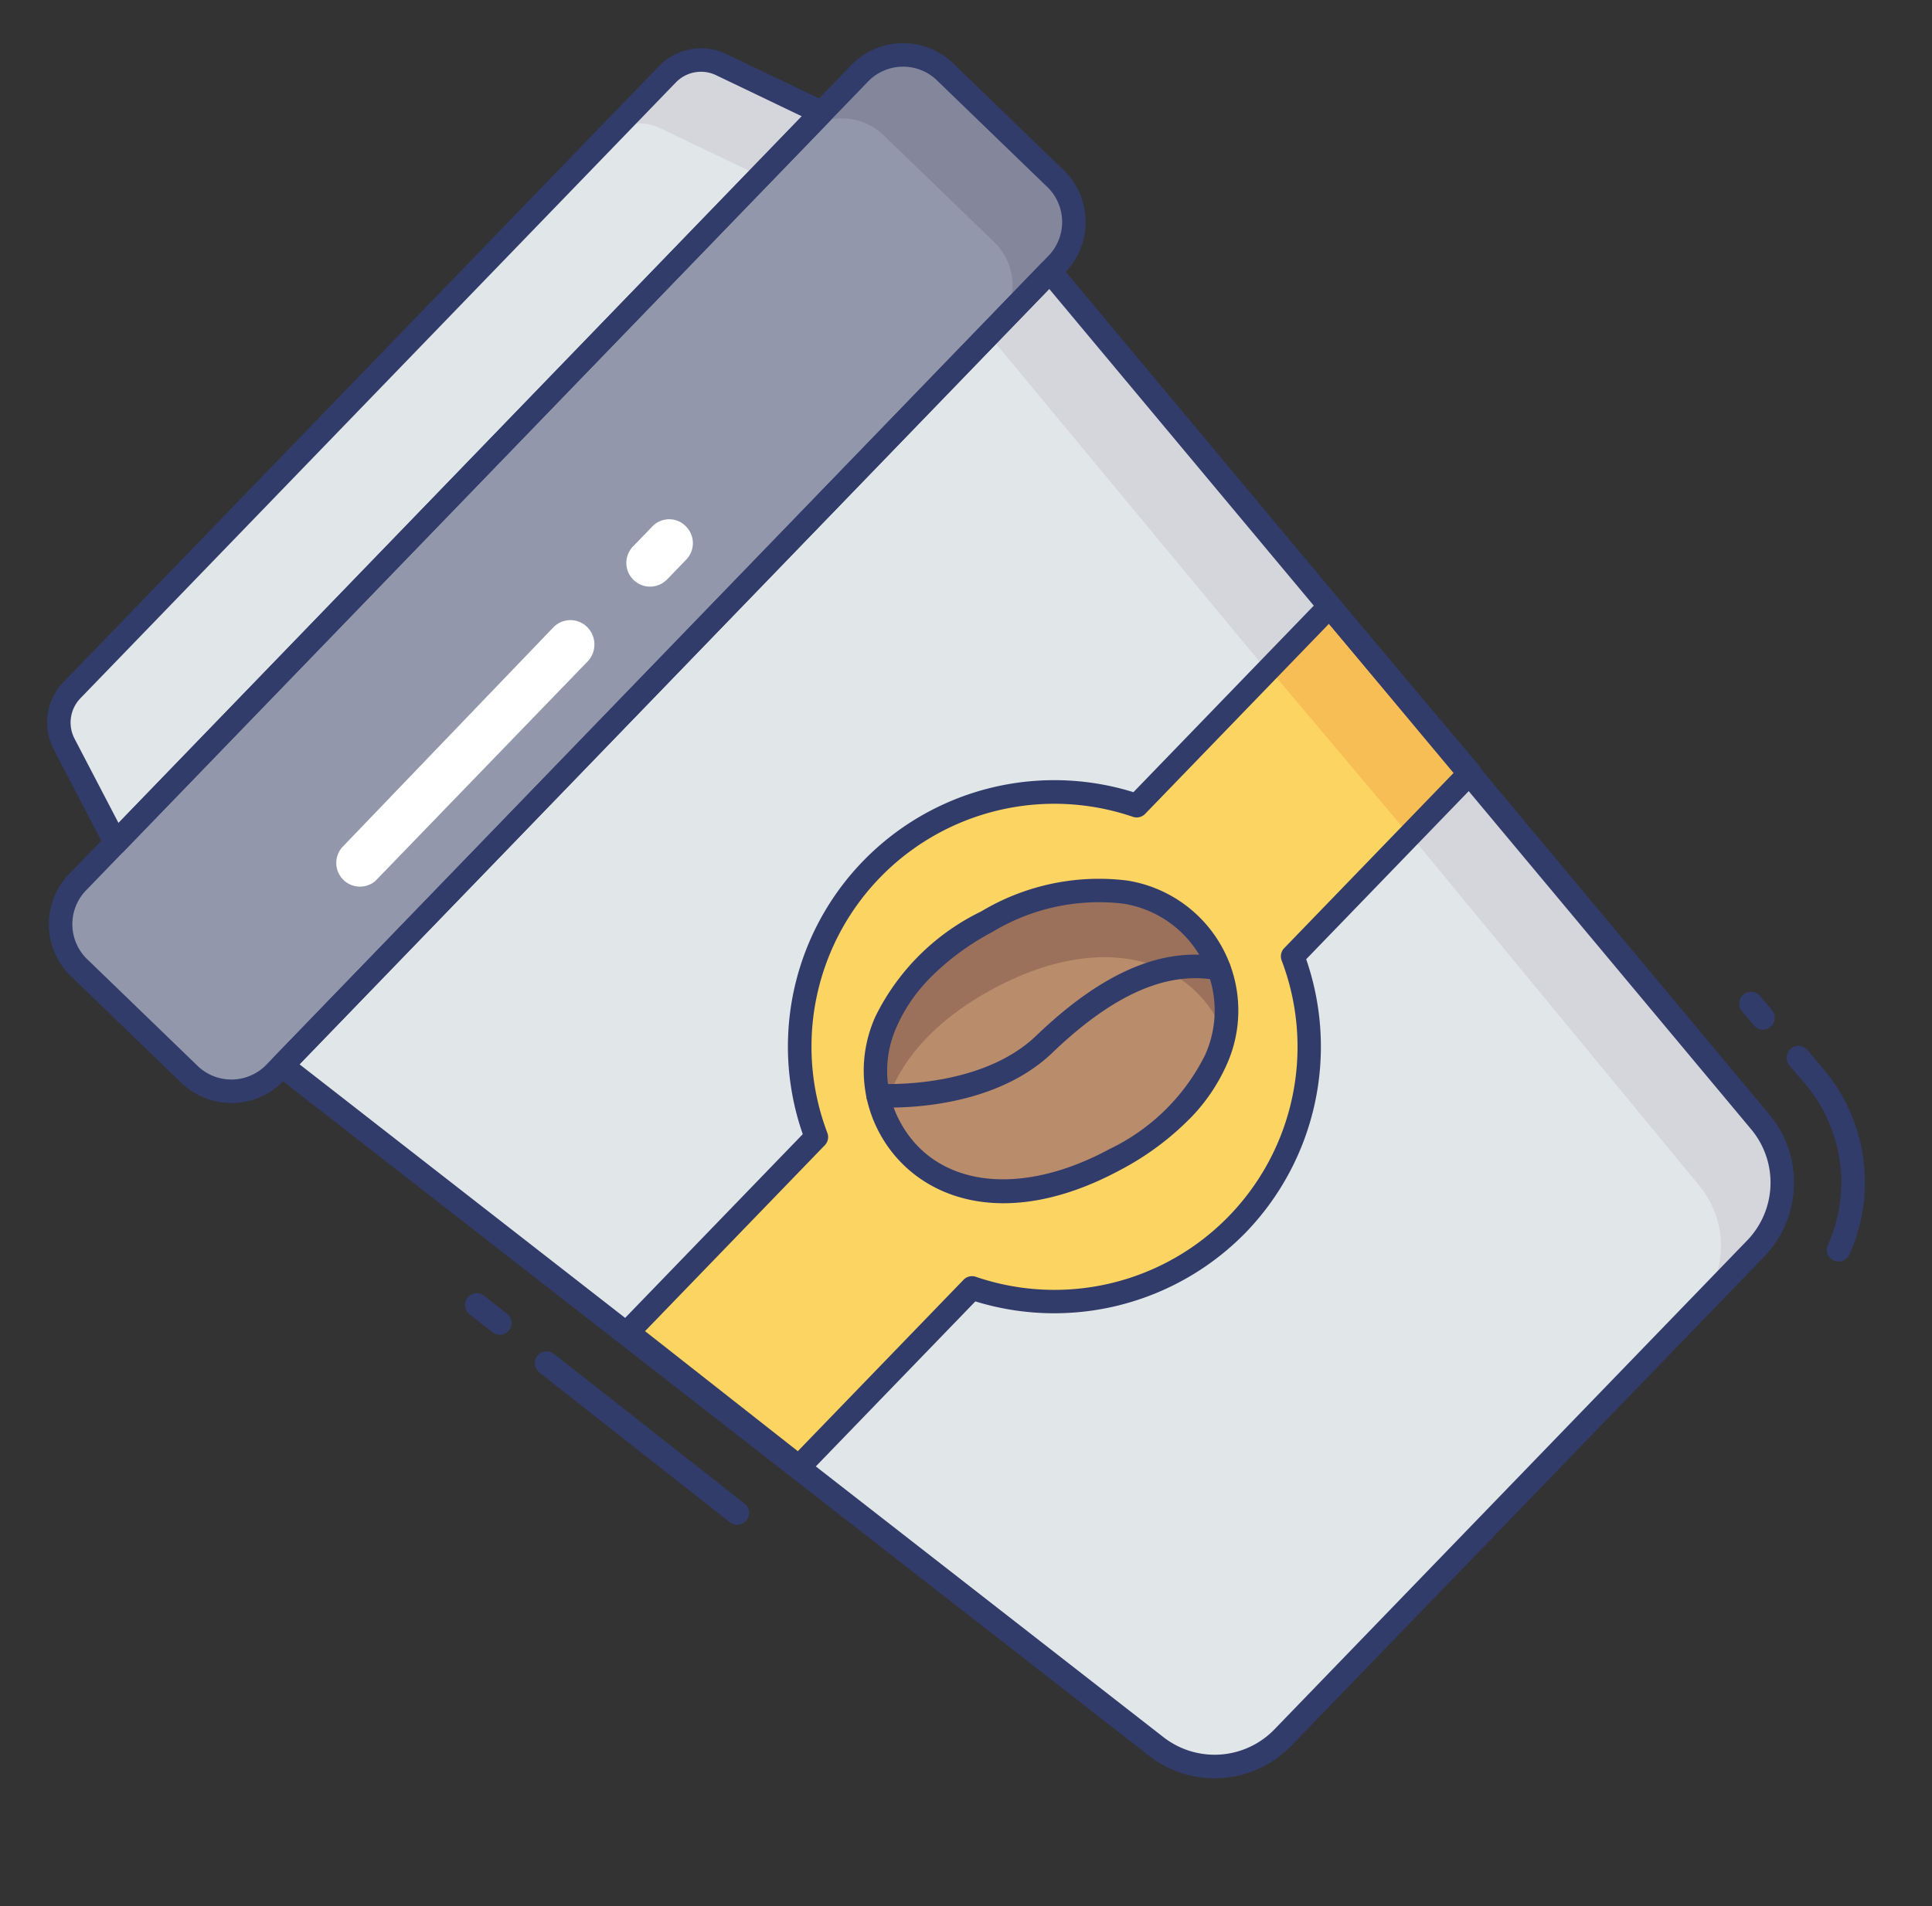 <svg xmlns="http://www.w3.org/2000/svg" width="82.17" height="81.091" viewBox="0 0 82.17 81.091">
  <rect x="0" y="0" width="82.17" height="81.091" fill="#333333" stroke="none"/>
  <g id="Group_2" data-name="Group 2" transform="translate(-401.905 -387.027)">
    <g id="coffee-cup" transform="matrix(0.695, -0.719, 0.719, 0.695, 389.756, 427.804)">
      <path id="Path_13" data-name="Path 13" d="M51.454,71H22.546a4.049,4.049,0,0,1-4.028-3.641L13.5,20.523h47L55.483,67.359A4.049,4.049,0,0,1,51.454,71Z" fill="#e1e6e9"/>
      <path id="Path_14" data-name="Path 14" d="M13.117,8.852H60.883a2.57,2.57,0,0,1,2.617,2.52V18a2.57,2.57,0,0,1-2.617,2.52H13.117A2.57,2.57,0,0,1,10.5,18V11.372a2.57,2.57,0,0,1,2.617-2.52Z" fill="#bbbbcd"/>
      <path id="Path_15" data-name="Path 15" d="M58.6,8.852H15.4L16.9,4.36A1.987,1.987,0,0,1,18.781,3H55.219A1.987,1.987,0,0,1,57.1,4.359Z" fill="#e1e6e9"/>
      <path id="Path_16" data-name="Path 16" d="M51.454,71H22.546a4.049,4.049,0,0,1-4.028-3.641L13.5,20.523h47L55.483,67.359A4.049,4.049,0,0,1,51.454,71Z" fill="#e1e6e9"/>
      <path id="Path_17" data-name="Path 17" d="M13.117,8.852H60.883a2.57,2.57,0,0,1,2.617,2.52V18a2.57,2.57,0,0,1-2.617,2.52H13.117A2.57,2.57,0,0,1,10.5,18V11.372a2.57,2.57,0,0,1,2.617-2.52Z" fill="#9297ab"/>
      <path id="Path_18" data-name="Path 18" d="M58.6,8.852H15.4L16.9,4.36A1.987,1.987,0,0,1,18.781,3H55.219A1.987,1.987,0,0,1,57.1,4.359Z" fill="#e1e6e9"/>
      <path id="Path_19" data-name="Path 19" d="M58.768,38.979H46.975a10.83,10.83,0,0,0-19.61,0H15.722l.946,9.222H27.355a10.838,10.838,0,0,0,19.62,0H57.821Z" fill="#fcd462"/>
      <path id="Path_20" data-name="Path 20" d="M58.451,38.979l2.044-18.456h-3.75L54.7,38.979Z" fill="#d5d6db"/>
      <path id="Path_21" data-name="Path 21" d="M53.9,48.281,51.733,67.359A4.049,4.049,0,0,1,47.7,71h3.75a4.049,4.049,0,0,0,4.028-3.641l2.163-19.078Z" fill="#d5d6db"/>
      <path id="Path_22" data-name="Path 22" d="M60.883,8.852H57.128a2.57,2.57,0,0,1,2.617,2.52V18a2.57,2.57,0,0,1-2.617,2.52h3.755A2.57,2.57,0,0,0,63.5,18V11.372a2.57,2.57,0,0,0-2.617-2.52Z" fill="#84879c"/>
      <path id="Path_23" data-name="Path 23" d="M57.1,4.359A1.987,1.987,0,0,0,55.219,3H51.464A1.987,1.987,0,0,1,53.35,4.359l1.5,4.492H58.6Z" fill="#d5d6db"/>
      <path id="Path_24" data-name="Path 24" d="M54.82,38.979,53.873,48.2h3.505l.947-9.222Z" fill="#f7be56"/>
      <path id="Path_25" data-name="Path 25" d="M29.575,40.951c.958-3.025,4.393-4.635,9.159-3.126s6.648,4.8,5.69,7.828-4.393,4.635-9.159,3.126-6.647-4.8-5.69-7.828Z" fill="#b98c6c"/>
      <path id="Path_26" data-name="Path 26" d="M38.734,37.825c-4.455-1.411-7.747-.1-8.939,2.554,1.658-1.055,4.1-1.32,7.053-.385,4.766,1.509,6.648,4.8,5.69,7.828a5.262,5.262,0,0,1-.22.572,4.987,4.987,0,0,0,2.106-2.742C45.382,42.628,43.5,39.334,38.734,37.825Z" fill="#9b715b"/>
      <g id="Group_1" data-name="Group 1">
        <path id="Path_27" data-name="Path 27" d="M44.165,46.811a.5.5,0,0,1-.418-.226c-1.184-1.8-3.5-2.747-7.072-2.881-3.776-.141-6.724-3.6-6.848-3.742a.5.5,0,1,1,.765-.644c.027.033,2.792,3.262,6.12,3.387,3.922.147,6.5,1.236,7.871,3.331a.5.5,0,0,1-.417.774Z" fill="#323c6b"/>
        <path id="Path_28" data-name="Path 28" d="M53.883,74.074a.5.5,0,0,1-.171-.97,6.491,6.491,0,0,0,4.258-5.489l.1-1a.5.5,0,1,1,1,.1l-.1,1a7.484,7.484,0,0,1-4.911,6.327A.5.5,0,0,1,53.883,74.074Z" fill="#323c6b"/>
        <path id="Path_29" data-name="Path 29" d="M13.275,48.172a.5.5,0,0,1-.5-.449l-1.05-10.255a.5.5,0,1,1,1-.1l1.053,10.255a.5.5,0,0,1-.446.549Z" fill="#323c6b"/>
        <path id="Path_30" data-name="Path 30" d="M12.071,35.3a.5.5,0,0,1-.5-.449l-.127-1.243a.5.5,0,0,1,.447-.548.508.508,0,0,1,.548.447l.127,1.243a.5.5,0,0,1-.447.548Z" fill="#323c6b"/>
        <path id="Path_31" data-name="Path 31" d="M58.741,64.9h-.052a.5.5,0,0,1-.446-.549l.081-.786a.5.5,0,1,1,1,.1l-.081.786a.5.5,0,0,1-.5.449Z" fill="#323c6b"/>
      </g>
      <path id="Path_32" data-name="Path 32" d="M51.454,71H22.546a4.049,4.049,0,0,1-4.028-3.641L13.5,20.523h47L55.483,67.359A4.049,4.049,0,0,1,51.454,71Z" fill="none"/>
      <path id="Path_33" data-name="Path 33" d="M13.117,8.852H60.883a2.57,2.57,0,0,1,2.617,2.52V18a2.57,2.57,0,0,1-2.617,2.52H13.117A2.57,2.57,0,0,1,10.5,18V11.372a2.57,2.57,0,0,1,2.617-2.52Z" fill="none"/>
      <path id="Path_34" data-name="Path 34" d="M58.6,8.852H15.4L16.9,4.36A1.987,1.987,0,0,1,18.781,3H55.219A1.987,1.987,0,0,1,57.1,4.359Z" fill="none"/>
      <path id="Path_35" data-name="Path 35" d="M51.454,71H22.546a4.049,4.049,0,0,1-4.028-3.641L13.5,20.523h47L55.483,67.359A4.049,4.049,0,0,1,51.454,71Z" fill="none"/>
      <path id="Path_36" data-name="Path 36" d="M60.882,21.023H13.118A3.074,3.074,0,0,1,10,18V11.372a3.074,3.074,0,0,1,3.118-3.021H60.882A3.074,3.074,0,0,1,64,11.372V18a3.074,3.074,0,0,1-3.118,3.023ZM13.118,9.352A2.073,2.073,0,0,0,11,11.372V18a2.073,2.073,0,0,0,2.118,2.021H60.882A2.073,2.073,0,0,0,63,18V11.372a2.073,2.073,0,0,0-2.118-2.021Z" fill="#323c6b"/>
      <path id="Path_37" data-name="Path 37" d="M58.6,9.352H15.4a.5.5,0,0,1-.475-.658l1.5-4.492a2.485,2.485,0,0,1,2.36-1.7H55.219a2.484,2.484,0,0,1,2.359,1.7l1.5,4.492a.5.5,0,0,1-.475.658Zm-42.508-1H57.907L56.63,4.518A1.485,1.485,0,0,0,55.219,3.5H18.781A1.486,1.486,0,0,0,17.37,4.518Z" fill="#323c6b"/>
      <path id="Path_38" data-name="Path 38" d="M51.455,71.5H22.545a4.537,4.537,0,0,1-4.526-4.09L13.008,20.577a.5.5,0,0,1,.5-.553H60.5a.5.5,0,0,1,.5.553L55.98,67.413A4.536,4.536,0,0,1,51.455,71.5ZM14.061,21.023l4.953,46.283A3.54,3.54,0,0,0,22.545,70.5h28.91a3.539,3.539,0,0,0,3.531-3.191L59.94,21.023Z" fill="#323c6b"/>
      <path id="Path_39" data-name="Path 39" d="M36.909,54.932A11.379,11.379,0,0,1,26.786,48.7H16.506a.5.5,0,0,1-.5-.449l-.945-9.222a.5.5,0,0,1,.5-.551H26.8a11.33,11.33,0,0,1,20.235,0H58.513a.5.5,0,0,1,.5.551l-.947,9.222a.5.5,0,0,1-.5.449H47.032a11.379,11.379,0,0,1-10.123,6.232ZM16.957,47.7H27.1a.5.5,0,0,1,.453.288,10.338,10.338,0,0,0,18.715,0,.5.5,0,0,1,.453-.288h10.4l.844-8.222H46.719a.5.5,0,0,1-.453-.287,10.33,10.33,0,0,0-18.7,0,.5.5,0,0,1-.453.288h-11Z" fill="#323c6b"/>
      <path id="Path_40" data-name="Path 40" d="M38.7,49.854a11.94,11.94,0,0,1-3.586-.6C29.656,47.525,28.16,43.762,29.1,40.8a5.585,5.585,0,0,1,3.452-3.581,9.744,9.744,0,0,1,6.334.129,9.736,9.736,0,0,1,5.254,3.541,5.6,5.6,0,0,1-2.69,8.5,7.786,7.786,0,0,1-2.748.467Zm-3.4-12.1a6.8,6.8,0,0,0-2.4.406,4.546,4.546,0,0,0-2.848,2.94c-.947,2.991,1.208,5.885,5.364,7.2a8.767,8.767,0,0,0,5.681.146,4.6,4.6,0,0,0,2.215-7,8.764,8.764,0,0,0-4.729-3.15A10.954,10.954,0,0,0,35.3,37.75Z" fill="#323c6b"/>
      <path id="Path_41" data-name="Path 41" d="M21.976,17.925a1.008,1.008,0,0,1,0-2.015l12.955-.044a1.007,1.007,0,0,1,1.008,1,1.046,1.046,0,0,1-1,1.055H21.976Z" fill="#fff"/>
      <path id="Path_42" data-name="Path 42" d="M39.727,17.925a1.008,1.008,0,0,1,0-2.015h1.2a.987.987,0,0,1,1.01,1.005,1.009,1.009,0,0,1-1.005,1.012h-1.2Z" fill="#fff"/>
    </g>
  </g>
</svg>
